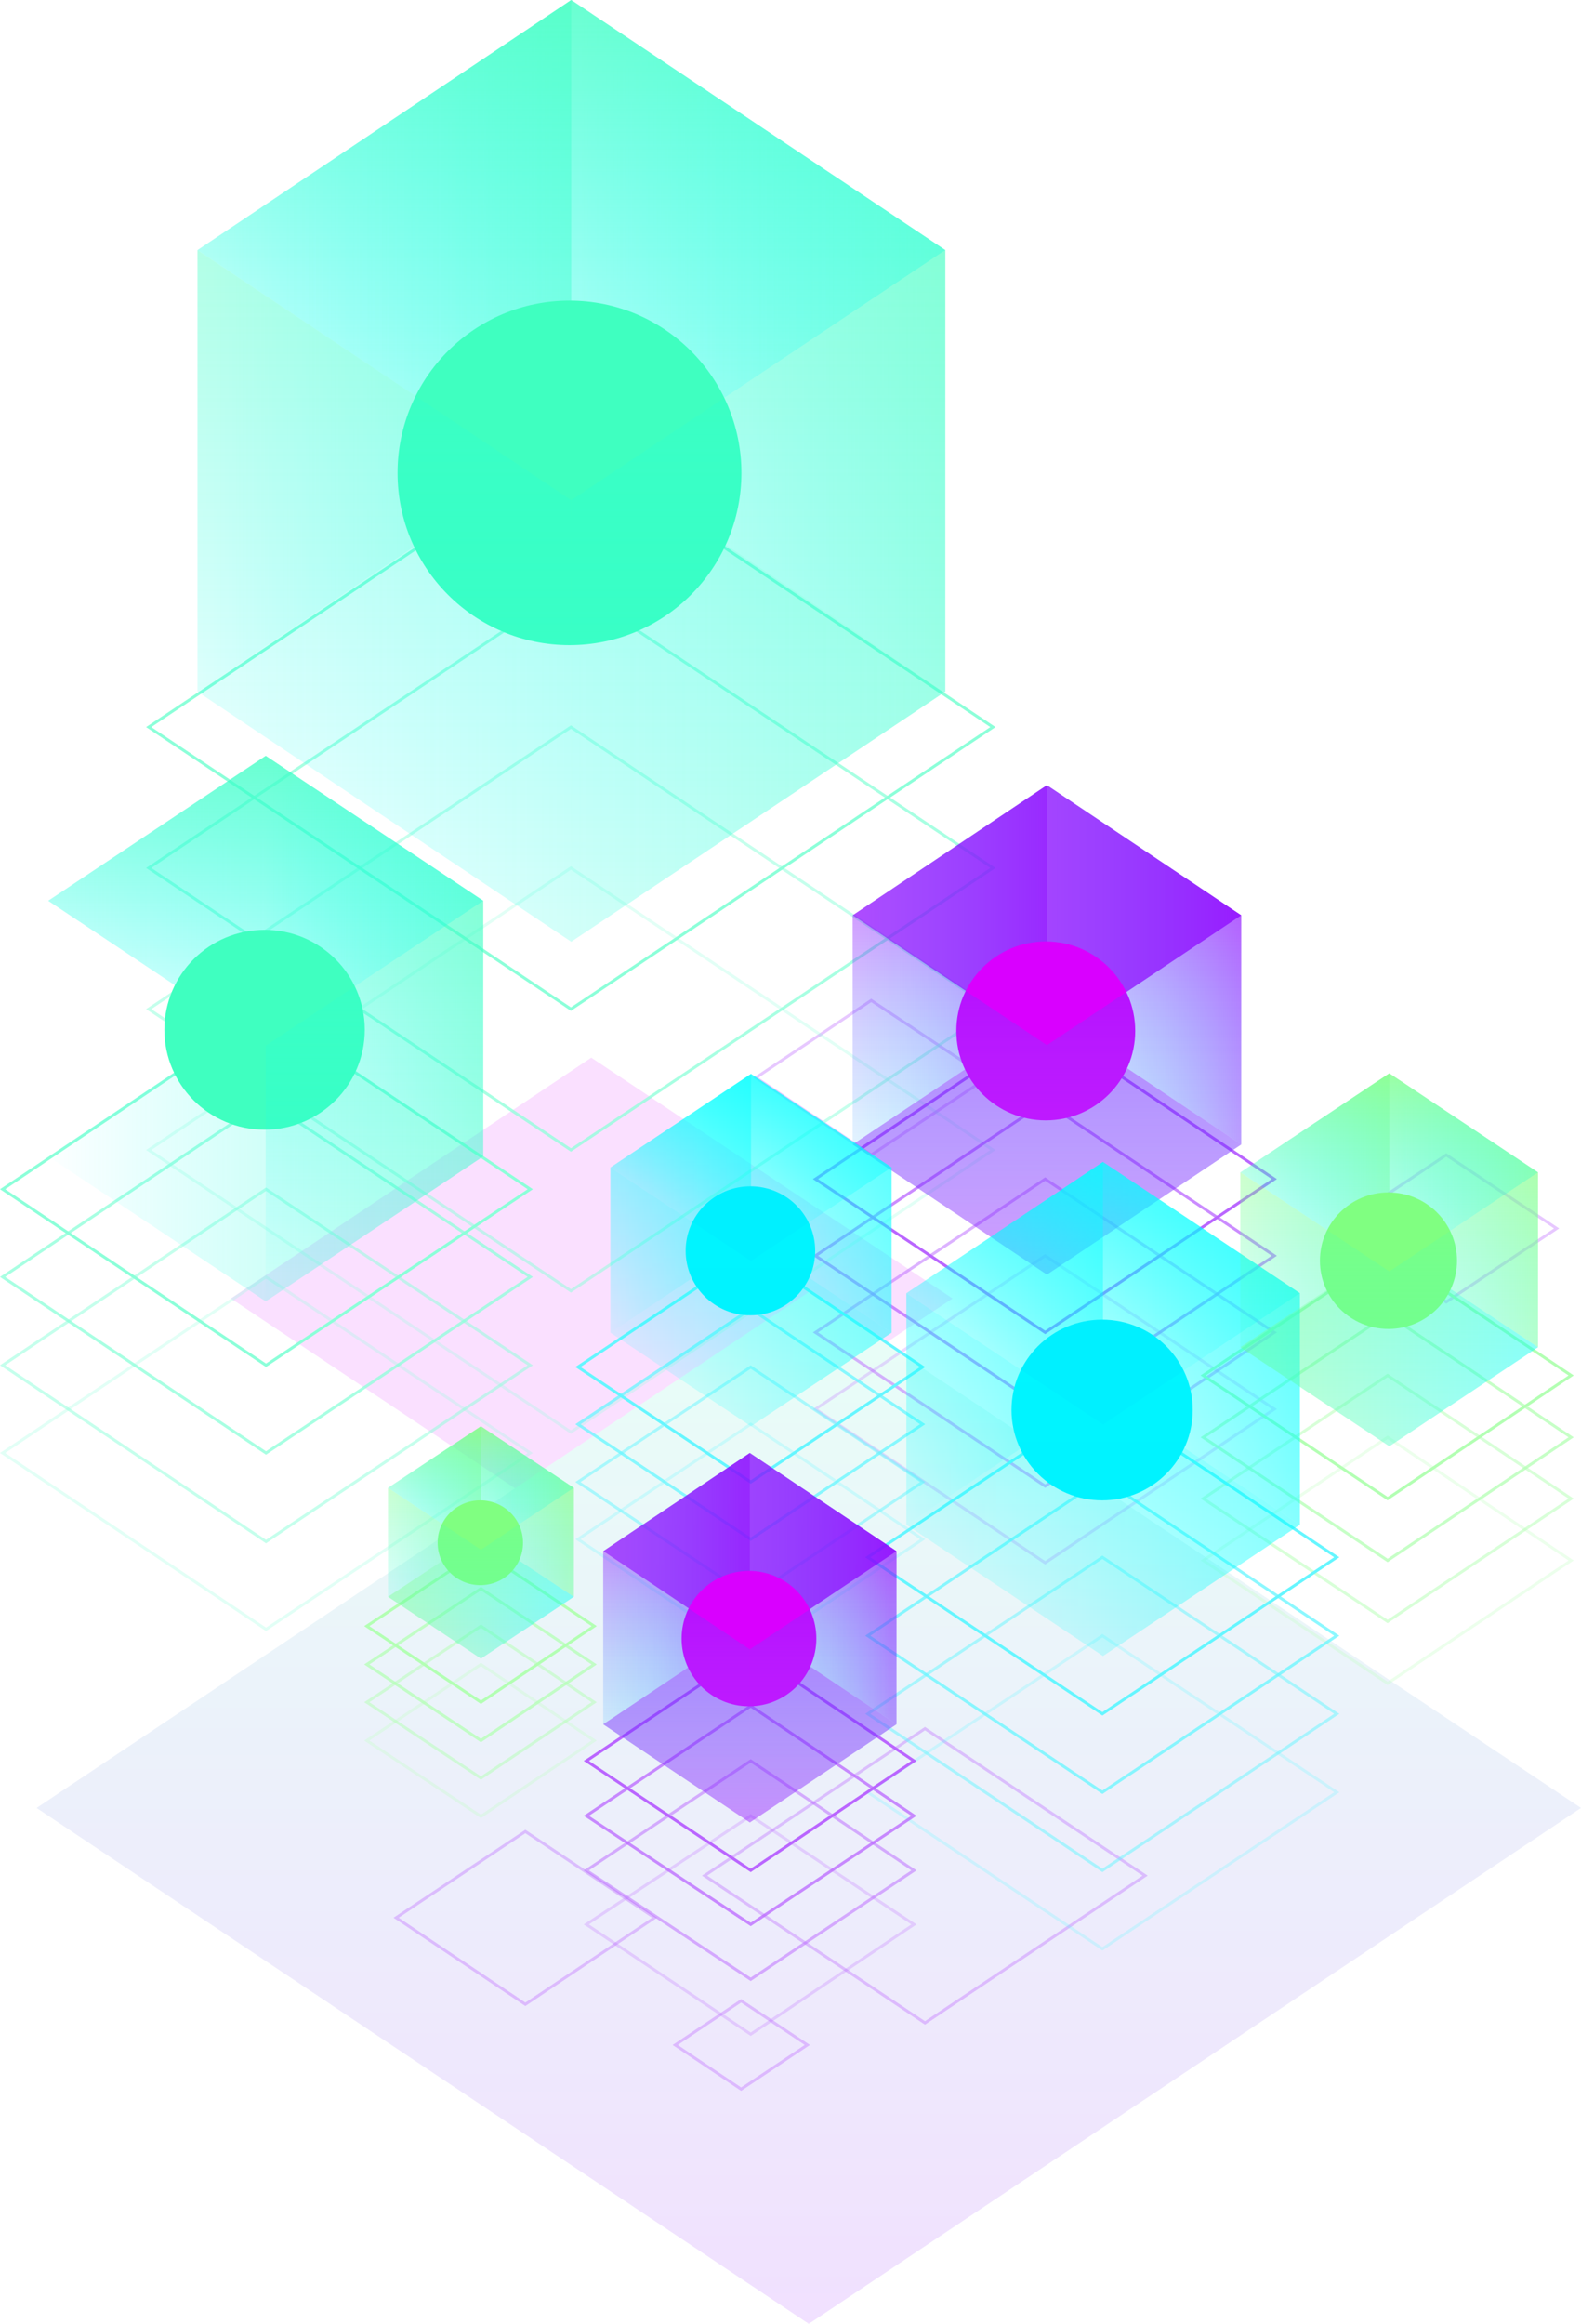 <svg xmlns="http://www.w3.org/2000/svg" xmlns:xlink="http://www.w3.org/1999/xlink" viewBox="0 0 544.4 800"><defs><linearGradient id="a" x1="-477.05" y1="784.4" x2="-476.05" y2="784.4" gradientTransform="matrix(0, 355.18, 531.79, 0, -417009.74, 169883.11)" gradientUnits="userSpaceOnUse"><stop offset="0" stop-color="#3fffc0"/><stop offset="1" stop-color="#8c00ff"/></linearGradient><linearGradient id="b" x1="-473.44" y1="783.62" x2="-472.44" y2="783.62" gradientTransform="matrix(133.84, 0, 0, -134.2, 63507.78, 105558.83)" gradientUnits="userSpaceOnUse"><stop offset="0" stop-color="#8c00ff"/><stop offset="1" stop-color="#8c00ff"/></linearGradient><linearGradient id="c" x1="-473.44" y1="783.62" x2="-472.44" y2="783.62" gradientTransform="matrix(133.84, 0, 0, -134.2, 63507.78, 105479.89)" gradientUnits="userSpaceOnUse"><stop offset="0" stop-color="aqua" stop-opacity="0"/><stop offset="1" stop-color="#8c00ff"/></linearGradient><linearGradient id="d" x1="-469.87" y1="783.74" x2="-468.87" y2="783.74" gradientTransform="matrix(66.92, 0, 0, -67.1, 31653.34, 52922.65)" xlink:href="#c"/><linearGradient id="e" x1="-469.87" y1="783.74" x2="-468.87" y2="783.74" gradientTransform="matrix(66.92, 0, 0, -67.1, 31586.42, 52922.65)" xlink:href="#c"/><linearGradient id="f" x1="-476.82" y1="778.15" x2="-475.82" y2="778.15" gradientTransform="matrix(0, -89.47, -89.23, 0, 69642.13, -42301.16)" xlink:href="#b"/><linearGradient id="g" x1="-476.87" y1="779.63" x2="-475.87" y2="779.63" gradientTransform="matrix(0, -123.67, -123.34, 0, 96401.64, -58537.29)" xlink:href="#c"/><linearGradient id="h" x1="-476.87" y1="779.63" x2="-475.87" y2="779.63" gradientTransform="matrix(0, -123.67, -123.34, 0, 96334.72, -58537.29)" xlink:href="#c"/><linearGradient id="i" x1="-472.28" y1="783.66" x2="-471.28" y2="783.66" gradientTransform="matrix(101.01, 0, 0, -101.32, 47762.49, 79996.95)" xlink:href="#b"/><linearGradient id="j" x1="-472.28" y1="783.66" x2="-471.28" y2="783.66" gradientTransform="matrix(101.01, 0, 0, -101.32, 47762.49, 79937.35)" xlink:href="#c"/><linearGradient id="k" x1="-467.56" y1="783.82" x2="-466.56" y2="783.82" gradientTransform="matrix(50.51, 0, 0, -50.66, 23721.3, 40256.67)" xlink:href="#c"/><linearGradient id="l" x1="-467.56" y1="783.82" x2="-466.56" y2="783.82" gradientTransform="matrix(50.51, 0, 0, -50.66, 23670.8, 40256.67)" xlink:href="#c"/><linearGradient id="m" x1="-476.76" y1="776.42" x2="-475.76" y2="776.42" gradientTransform="matrix(0, -67.55, -67.34, 0, 52392.1, -31637.33)" xlink:href="#b"/><linearGradient id="n" x1="-476.83" y1="778.38" x2="-475.83" y2="778.38" gradientTransform="matrix(0, -93.37, -93.09, 0, 72587.93, -43895.59)" xlink:href="#c"/><linearGradient id="o" x1="-476.83" y1="778.38" x2="-475.83" y2="778.38" gradientTransform="matrix(0, -93.37, -93.09, 0, 72537.42, -43895.59)" xlink:href="#c"/><linearGradient id="p" x1="-472.07" y1="783.67" x2="-471.07" y2="783.67" gradientTransform="matrix(96.8, 0, 0, -96.63, 45757.23, 76181.92)" gradientUnits="userSpaceOnUse"><stop offset="0" stop-color="aqua" stop-opacity="0"/><stop offset="1" stop-color="aqua"/></linearGradient><linearGradient id="q" x1="-472.07" y1="783.67" x2="-471.07" y2="783.67" gradientTransform="matrix(96.8, 0, 0, -96.63, 45757.23, 76125.08)" xlink:href="#p"/><linearGradient id="r" x1="-467.15" y1="783.83" x2="-466.15" y2="783.83" gradientTransform="matrix(48.4, 0, 0, -48.31, 22717.92, 38283.84)" xlink:href="#p"/><linearGradient id="s" x1="-467.15" y1="783.83" x2="-466.15" y2="783.83" gradientTransform="matrix(48.4, 0, 0, -48.31, 22669.52, 38283.84)" xlink:href="#p"/><linearGradient id="t" x1="-476.75" y1="776.11" x2="-475.75" y2="776.11" gradientTransform="matrix(0, -64.42, -64.54, 0, 50194.09, -30277.22)" xlink:href="#p"/><linearGradient id="u" x1="-476.82" y1="778.15" x2="-475.82" y2="778.15" gradientTransform="matrix(0, -89.04, -89.21, 0, 69548.41, -41967.28)" xlink:href="#p"/><linearGradient id="v" x1="-476.82" y1="778.15" x2="-475.82" y2="778.15" gradientTransform="matrix(0, -89.04, -89.21, 0, 69500.01, -41967.28)" xlink:href="#p"/><linearGradient id="w" x1="-473.48" y1="783.62" x2="-472.48" y2="783.62" gradientTransform="matrix(135.52, 0, 0, -135.55, 64329.09, 106741.22)" xlink:href="#p"/><linearGradient id="x" x1="-473.48" y1="783.62" x2="-472.48" y2="783.62" gradientTransform="matrix(135.52, 0, 0, -135.55, 64329.09, 106661.49)" xlink:href="#p"/><linearGradient id="y" x1="-469.96" y1="783.74" x2="-468.96" y2="783.74" gradientTransform="matrix(67.76, 0, 0, -67.77, 32074.24, 53578.62)" xlink:href="#p"/><linearGradient id="z" x1="-469.96" y1="783.74" x2="-468.96" y2="783.74" gradientTransform="matrix(67.76, 0, 0, -67.77, 32006.48, 53578.62)" xlink:href="#p"/><linearGradient id="aa" x1="-476.82" y1="778.22" x2="-475.82" y2="778.22" gradientTransform="matrix(0, -90.36, -90.35, 0, 70540.81, -42597.3)" xlink:href="#p"/><linearGradient id="ab" x1="-476.87" y1="779.68" x2="-475.87" y2="779.68" gradientTransform="matrix(0, -124.91, -124.89, 0, 97636.63, -58995.97)" xlink:href="#p"/><linearGradient id="ac" x1="-476.87" y1="779.68" x2="-475.87" y2="779.68" gradientTransform="matrix(0, -124.91, -124.89, 0, 97568.87, -58995.97)" xlink:href="#p"/><linearGradient id="ad" x1="-475.15" y1="783.56" x2="-474.15" y2="783.56" gradientTransform="matrix(257.58, 0, 0, -258.34, 122306.17, 202665.8)" gradientUnits="userSpaceOnUse"><stop offset="0" stop-color="aqua" stop-opacity="0"/><stop offset="1" stop-color="#3fffc0"/></linearGradient><linearGradient id="ae" x1="-475.15" y1="783.56" x2="-474.15" y2="783.56" gradientTransform="matrix(257.58, 0, 0, -258.34, 122306.17, 202513.84)" xlink:href="#ad"/><linearGradient id="af" x1="-473.3" y1="783.62" x2="-472.3" y2="783.62" gradientTransform="matrix(128.79, 0, 0, -129.17, 61001.66, 101340.52)" xlink:href="#ad"/><linearGradient id="ag" x1="-473.3" y1="783.62" x2="-472.3" y2="783.62" gradientTransform="matrix(128.79, 0, 0, -129.17, 60872.86, 101340.52)" xlink:href="#ad"/><linearGradient id="ah" x1="-476.91" y1="780.72" x2="-475.91" y2="780.72" gradientTransform="matrix(0, -172.23, -171.72, 0, 134112.54, -81965.01)" xlink:href="#ad"/><linearGradient id="ai" x1="-476.93" y1="781.49" x2="-475.93" y2="781.49" gradientTransform="matrix(0, -238.07, -237.37, 0, 185611.36, -113219.21)" xlink:href="#ad"/><linearGradient id="aj" x1="-476.93" y1="781.49" x2="-475.93" y2="781.49" gradientTransform="matrix(0, -238.07, -237.37, 0, 185482.57, -113219.21)" xlink:href="#ad"/><linearGradient id="ak" x1="-472.35" y1="783.66" x2="-471.35" y2="783.66" gradientTransform="matrix(102.52, 0, 0, -102.32, 48701.71, 80644.39)" gradientUnits="userSpaceOnUse"><stop offset="0" stop-color="#80ff81"/><stop offset="1" stop-color="aqua"/></linearGradient><linearGradient id="al" x1="-472.35" y1="783.66" x2="-471.35" y2="783.66" gradientTransform="matrix(102.52, 0, 0, -102.32, 48701.71, 80584.21)" gradientUnits="userSpaceOnUse"><stop offset="0" stop-color="aqua" stop-opacity="0"/><stop offset="1" stop-color="#80ff81"/></linearGradient><linearGradient id="am" x1="-467.69" y1="783.81" x2="-466.69" y2="783.81" gradientTransform="matrix(51.26, 0, 0, -51.16, 24301.56, 40514.79)" xlink:href="#al"/><linearGradient id="an" x1="-467.69" y1="783.81" x2="-466.69" y2="783.81" gradientTransform="matrix(51.26, 0, 0, -51.16, 24250.3, 40514.79)" xlink:href="#al"/><linearGradient id="ao" x1="-476.77" y1="776.52" x2="-475.77" y2="776.52" gradientTransform="matrix(0, -68.21, -68.35, 0, 53400.79, -32082.64)" xlink:href="#al"/><linearGradient id="ap" x1="-476.83" y1="778.45" x2="-475.83" y2="778.45" gradientTransform="matrix(0, -94.29, -94.48, 0, 73898.49, -44460.9)" xlink:href="#al"/><linearGradient id="aq" x1="-476.83" y1="778.45" x2="-475.83" y2="778.45" gradientTransform="matrix(0, -94.29, -94.48, 0, 73847.23, -44460.9)" xlink:href="#al"/><linearGradient id="ar" x1="-473.82" y1="783.61" x2="-472.82" y2="783.61" gradientTransform="matrix(149.84, 0, 0, -149.64, 70859.51, 117655.49)" xlink:href="#ad"/><linearGradient id="as" x1="-473.82" y1="783.61" x2="-472.82" y2="783.61" gradientTransform="matrix(149.84, 0, 0, -149.64, 70859.51, 117567.47)" xlink:href="#ad"/><linearGradient id="at" x1="-470.63" y1="783.71" x2="-469.63" y2="783.71" gradientTransform="matrix(74.92, 0, 0, -74.82, 35198.87, 58965.7)" xlink:href="#ad"/><linearGradient id="au" x1="-476.84" y1="778.72" x2="-475.84" y2="778.72" gradientTransform="matrix(0, -99.76, -99.89, 0, 77727.17, -47208.78)" xlink:href="#ad"/><linearGradient id="av" x1="-476.88" y1="780.05" x2="-475.88" y2="780.05" gradientTransform="matrix(0, -137.9, -138.08, 0, 107684.7, -65311.92)" xlink:href="#ad"/><linearGradient id="aw" x1="-469.54" y1="783.75" x2="-468.54" y2="783.75" gradientTransform="matrix(63.97, 0, 0, -63.75, 30021.15, 50511.48)" xlink:href="#ak"/><linearGradient id="ax" x1="-469.54" y1="783.75" x2="-468.54" y2="783.75" gradientTransform="matrix(63.97, 0, 0, -63.75, 30021.15, 50473.99)" xlink:href="#al"/><linearGradient id="ay" x1="-462.09" y1="784" x2="-461.09" y2="784" gradientTransform="matrix(31.99, 0, 0, -31.87, 14795.15, 25509.22)" xlink:href="#al"/><linearGradient id="az" x1="-462.09" y1="784" x2="-461.09" y2="784" gradientTransform="matrix(31.99, 0, 0, -31.87, 14763.16, 25509.22)" xlink:href="#al"/><linearGradient id="ba" x1="-476.62" y1="772.32" x2="-475.62" y2="772.32" gradientTransform="matrix(0, -42.5, -42.65, 0, 32953.32, -19722.09)" xlink:href="#al"/><linearGradient id="bb" x1="-476.73" y1="775.41" x2="-475.73" y2="775.41" gradientTransform="matrix(0, -58.74, -58.95, 0, 45744.05, -27434.27)" xlink:href="#al"/><linearGradient id="bc" x1="-476.73" y1="775.41" x2="-475.73" y2="775.41" gradientTransform="matrix(0, -58.74, -58.95, 0, 45712.06, -27434.27)" xlink:href="#al"/></defs><title>side</title><g style="opacity:0.6"><g style="opacity:0.2"><path d="M176.6,447,52.2,364.1-71.9,447,52.2,529.9Z" transform="translate(151.4)" style="fill:#d900ff"/><path d="M393,622.4,127.1,444.8-138.8,622.4,127.1,800Z" transform="translate(151.4)" style="fill:url(#a)"/></g><g style="opacity:0.95"><path d="M242.9,645.7l-75.8-50.6L91.2,645.7l75.9,50.7Z" transform="translate(151.4)" style="fill:none;stroke:#8c00ff;stroke-linecap:round;stroke-miterlimit:10;stroke-opacity:0.4;opacity:0.95;isolation:isolate"/></g><g style="opacity:0.95"><path d="M384.6,422.9l-38-25.3-37.9,25.3,37.9,25.3Z" transform="translate(151.4)" style="fill:none;stroke:#8c00ff;stroke-linecap:round;stroke-miterlimit:10;stroke-opacity:0.4;opacity:0.95;isolation:isolate"/></g><g style="opacity:0.95"><path d="M188.6,371l-40-26.6L108.9,371l39.7,26.6Z" transform="translate(151.4)" style="fill:none;stroke:#8c00ff;stroke-linecap:round;stroke-miterlimit:10;stroke-opacity:0.4;opacity:0.95;isolation:isolate"/></g><g style="opacity:0.95"><path d="M74,660.2,29.5,630.5-15,660.2,29.5,690Z" transform="translate(151.4)" style="fill:none;stroke:#8c00ff;stroke-linecap:round;stroke-miterlimit:10;stroke-opacity:0.4;opacity:0.95;isolation:isolate"/></g><g style="opacity:0.95"><path d="M126.6,704l-22.8-15.2L81.1,704l22.7,15.2Z" transform="translate(151.4)" style="fill:none;stroke:#8c00ff;stroke-linecap:round;stroke-miterlimit:10;stroke-opacity:0.4;opacity:0.95;isolation:isolate"/></g><path d="M45.2,493l145.3-97.1L45.2,298.8l-145.4,97.1Z" transform="translate(151.4)" style="fill:none;stroke:#3fffc0;stroke-linecap:round;stroke-miterlimit:10;opacity:0.25;isolation:isolate"/><path d="M45.2,444.4l145.3-97L45.2,250.3l-145.4,97.1Z" transform="translate(151.4)" style="fill:none;stroke:#3fffc0;stroke-linecap:round;stroke-miterlimit:10;opacity:0.5;isolation:isolate"/><path d="M45.2,395.9l145.3-97.1-145.3-97-145.4,97Z" transform="translate(151.4)" style="fill:none;stroke:#3fffc0;stroke-linecap:round;stroke-miterlimit:10;opacity:0.75;isolation:isolate"/><path d="M190.5,250.3,45.2,153.2l-145.4,97.1L45.2,347.4Z" transform="translate(151.4)" style="fill:none;stroke:#3fffc0;stroke-linecap:round;stroke-miterlimit:10"/><path d="M208.5,538l78.9-52.9-78.9-52.8-79.1,52.8Z" transform="translate(151.4)" style="fill:none;stroke:#8c00ff;stroke-linecap:round;stroke-miterlimit:10;opacity:0.25;isolation:isolate"/><path d="M208.5,511.6l78.9-52.9-78.9-52.8-79.1,52.8Z" transform="translate(151.4)" style="fill:none;stroke:#8c00ff;stroke-linecap:round;stroke-miterlimit:10;opacity:0.5;isolation:isolate"/><path d="M208.5,485.1l78.9-52.8-78.9-52.9-79.1,52.9Z" transform="translate(151.4)" style="fill:none;stroke:#8c00ff;stroke-linecap:round;stroke-miterlimit:10;opacity:0.75;isolation:isolate"/><path d="M287.4,405.9,208.5,353l-79.1,52.9,79.1,52.8Z" transform="translate(151.4)" style="fill:none;stroke:#8c00ff;stroke-linecap:round;stroke-miterlimit:10"/><path d="M107.1,569.5l59.2-39.6-59.2-39.6L47.6,529.9Z" transform="translate(151.4)" style="fill:none;stroke:#00f0ff;stroke-linecap:round;stroke-miterlimit:10;opacity:0.25;isolation:isolate"/><path d="M107.1,549.8l59.2-39.6-59.2-39.6L47.6,510.2Z" transform="translate(151.4)" style="fill:none;stroke:#00f0ff;stroke-linecap:round;stroke-miterlimit:10;opacity:0.5;isolation:isolate"/><path d="M107.1,529.9l59.2-39.6-59.2-39.7L47.6,490.3Z" transform="translate(151.4)" style="fill:none;stroke:#00f0ff;stroke-linecap:round;stroke-miterlimit:10;opacity:0.75;isolation:isolate"/><path d="M166.3,470.6l-59.2-39.7L47.6,470.6l59.5,39.6Z" transform="translate(151.4)" style="fill:none;stroke:#00f0ff;stroke-linecap:round;stroke-miterlimit:10"/><path d="M-59.8,560.9l91-60.7-91-60.6-90.7,60.6Z" transform="translate(151.4)" style="fill:none;stroke:#3fffc0;stroke-linecap:round;stroke-miterlimit:10;opacity:0.25;isolation:isolate"/><path d="M-59.8,530.7l91-60.7-91-60.6L-150.5,470Z" transform="translate(151.4)" style="fill:none;stroke:#3fffc0;stroke-linecap:round;stroke-miterlimit:10;opacity:0.5;isolation:isolate"/><path d="M-59.8,500.2l91-60.6-91-60.7-90.7,60.7Z" transform="translate(151.4)" style="fill:none;stroke:#3fffc0;stroke-linecap:round;stroke-miterlimit:10;opacity:0.75;isolation:isolate"/><path d="M31.2,409.4l-91-60.7-90.7,60.7L-59.8,470Z" transform="translate(151.4)" style="fill:none;stroke:#3fffc0;stroke-linecap:round;stroke-miterlimit:10"/><path d="M14.2,625.3l39-26.1L14.2,573l-39.3,26.2Z" transform="translate(151.4)" style="fill:none;stroke:#80ff81;stroke-linecap:round;stroke-miterlimit:10;opacity:0.25;isolation:isolate"/><path d="M14.2,612.1l39-26.1-39-26.2L-25.1,586Z" transform="translate(151.4)" style="fill:none;stroke:#80ff81;stroke-linecap:round;stroke-miterlimit:10;opacity:0.5;isolation:isolate"/><path d="M14.2,599.2l39-26.2-39-26.1L-25.1,573Z" transform="translate(151.4)" style="fill:none;stroke:#80ff81;stroke-linecap:round;stroke-miterlimit:10;opacity:0.75;isolation:isolate"/><path d="M53.2,559.8l-39-26.1-39.3,26.1L14.2,586Z" transform="translate(151.4)" style="fill:none;stroke:#80ff81;stroke-linecap:round;stroke-miterlimit:10"/><path d="M326.4,579.5l63.2-42.3-63.2-42.4-63.5,42.4Z" transform="translate(151.4)" style="fill:none;stroke:#80ff81;stroke-linecap:round;stroke-miterlimit:10;opacity:0.25;isolation:isolate"/><path d="M326.4,558.2l63.2-42.3-63.2-42.4-63.5,42.4Z" transform="translate(151.4)" style="fill:none;stroke:#80ff81;stroke-linecap:round;stroke-miterlimit:10;opacity:0.5;isolation:isolate"/><path d="M326.4,537.2l63.2-42.4-63.2-42.3-63.5,42.3Z" transform="translate(151.4)" style="fill:none;stroke:#80ff81;stroke-linecap:round;stroke-miterlimit:10;opacity:0.75;isolation:isolate"/><path d="M389.6,473.5l-63.2-42.3-63.5,42.3,63.5,42.4Z" transform="translate(151.4)" style="fill:none;stroke:#80ff81;stroke-linecap:round;stroke-miterlimit:10"/><path d="M228.2,670.9,308.9,617l-80.7-53.9L147.4,617Z" transform="translate(151.4)" style="fill:none;stroke:#00f0ff;stroke-linecap:round;stroke-miterlimit:10;opacity:0.25;isolation:isolate"/><path d="M228.2,643.9,308.9,590l-80.7-53.9L147.4,590Z" transform="translate(151.4)" style="fill:none;stroke:#00f0ff;stroke-linecap:round;stroke-miterlimit:10;opacity:0.5;isolation:isolate"/><path d="M228.2,617l80.7-53.9-80.7-54-80.8,54Z" transform="translate(151.4)" style="fill:none;stroke:#00f0ff;stroke-linecap:round;stroke-miterlimit:10;opacity:0.75;isolation:isolate"/><path d="M308.9,536.1l-80.7-53.9-80.8,53.9L228.2,590Z" transform="translate(151.4)" style="fill:none;stroke:#00f0ff;stroke-linecap:round;stroke-miterlimit:10"/><path d="M107.1,700.3l56.2-37.8-56.2-37.4L50.5,662.5Z" transform="translate(151.4)" style="fill:none;stroke:#8c00ff;stroke-linecap:round;stroke-miterlimit:10;opacity:0.25;isolation:isolate"/><path d="M107.1,681.4l56.2-37.5-56.2-37.7L50.5,643.9Z" transform="translate(151.4)" style="fill:none;stroke:#8c00ff;stroke-linecap:round;stroke-miterlimit:10;opacity:0.5;isolation:isolate"/><path d="M107.1,662.5l56.2-37.4-56.2-37.8L50.5,625.1Z" transform="translate(151.4)" style="fill:none;stroke:#8c00ff;stroke-linecap:round;stroke-miterlimit:10;opacity:0.75;isolation:isolate"/><path d="M163.3,606.2l-56.2-37.8L50.5,606.2l56.6,37.7Z" transform="translate(151.4)" style="fill:none;stroke:#8c00ff;stroke-linecap:round;stroke-miterlimit:10"/></g><path d="M276,394l-66.9-44.7L142.2,394l66.9,44.8Z" transform="translate(151.4)" style="opacity:0.4;isolation:isolate;fill:url(#b)"/><path d="M276,315.1l-66.9-44.8-66.9,44.8,66.9,44.7Z" transform="translate(151.4)" style="opacity:0.4;isolation:isolate;fill:url(#c)"/><path d="M209.1,270.3v79L276,394V315.1Z" transform="translate(151.4)" style="opacity:0.4;isolation:isolate;fill:url(#d)"/><path d="M209.1,270.3v79L142.2,394V315.1Z" transform="translate(151.4)" style="opacity:0.4;isolation:isolate;fill:url(#e)"/><path d="M142.2,315.1l66.9,44.7L276,315.1l-66.9-44.8Z" transform="translate(151.4)" style="opacity:0.7;isolation:isolate;fill:url(#f)"/><ellipse cx="360.1" cy="354.9" rx="30.8" ry="30.8" style="fill:#d900ff"/><path d="M276,315.1V394l-66.9,44.8v-79Z" transform="translate(151.4)" style="opacity:0.4;isolation:isolate;fill:url(#g)"/><path d="M142.2,315.1V394l66.9,44.8v-79Z" transform="translate(151.4)" style="opacity:0.4;isolation:isolate;fill:url(#h)"/><path d="M157.3,593.6l-50.5-33.8L56.3,593.6l50.5,33.8Z" transform="translate(151.4)" style="opacity:0.4;isolation:isolate;fill:url(#i)"/><path d="M157.3,534l-50.5-33.8L56.3,534l50.5,33.8Z" transform="translate(151.4)" style="opacity:0.4;isolation:isolate;fill:url(#j)"/><path d="M106.8,500.2v59.6l50.5,33.8V534Z" transform="translate(151.4)" style="opacity:0.4;isolation:isolate;fill:url(#k)"/><path d="M106.8,500.2v59.6L56.3,593.6V534Z" transform="translate(151.4)" style="opacity:0.4;isolation:isolate;fill:url(#l)"/><path d="M56.3,534l50.5,33.8L157.3,534l-50.5-33.8Z" transform="translate(151.4)" style="opacity:0.7;isolation:isolate;fill:url(#m)"/><ellipse cx="257.9" cy="564.1" rx="23.2" ry="23.3" style="fill:#d900ff"/><path d="M157.3,534v59.6l-50.5,33.8V567.8Z" transform="translate(151.4)" style="opacity:0.4;isolation:isolate;fill:url(#n)"/><path d="M56.3,534v59.6l50.5,33.8V567.8Z" transform="translate(151.4)" style="opacity:0.4;isolation:isolate;fill:url(#o)"/><path d="M155.6,458.8l-48.4-32.3L58.8,458.8,107.2,491Z" transform="translate(151.4)" style="opacity:0.4;isolation:isolate;fill:url(#p)"/><path d="M155.6,401.9l-48.4-32.2L58.8,401.9l48.4,32.2Z" transform="translate(151.4)" style="opacity:0.4;isolation:isolate;fill:url(#q)"/><path d="M107.2,369.7v56.8l48.4,32.3V401.9Z" transform="translate(151.4)" style="opacity:0.4;isolation:isolate;fill:url(#r)"/><path d="M107.2,369.7v56.8L58.8,458.8V401.9Z" transform="translate(151.4)" style="opacity:0.4;isolation:isolate;fill:url(#s)"/><path d="M58.8,401.9l48.4,32.2,48.4-32.2-48.4-32.2Z" transform="translate(151.4)" style="opacity:0.7;isolation:isolate;fill:url(#t)"/><ellipse cx="258.4" cy="430.6" rx="22.3" ry="22.2" style="fill:#00f0ff"/><path d="M155.6,401.9v56.9L107.2,491V434.1Z" transform="translate(151.4)" style="opacity:0.4;isolation:isolate;fill:url(#u)"/><path d="M58.8,401.9v56.9L107.2,491V434.1Z" transform="translate(151.4)" style="opacity:0.4;isolation:isolate;fill:url(#v)"/><path d="M296.2,524.9l-67.8-45.1-67.7,45.1,67.7,45.2Z" transform="translate(151.4)" style="opacity:0.4;isolation:isolate;fill:url(#w)"/><path d="M296.2,445.2,228.4,400l-67.7,45.2,67.7,45.2Z" transform="translate(151.4)" style="opacity:0.4;isolation:isolate;fill:url(#x)"/><path d="M228.4,400v79.8l67.8,45.1V445.2Z" transform="translate(151.4)" style="opacity:0.4;isolation:isolate;fill:url(#y)"/><path d="M228.4,400v79.8l-67.7,45.1V445.2Z" transform="translate(151.4)" style="opacity:0.4;isolation:isolate;fill:url(#z)"/><path d="M160.7,445.2l67.7,45.2,67.8-45.2L228.4,400Z" transform="translate(151.4)" style="opacity:0.7;isolation:isolate;fill:url(#aa)"/><ellipse cx="379.5" cy="485.4" rx="31.2" ry="31.1" style="fill:#00f0ff"/><path d="M296.2,445.2v79.7l-67.8,45.2V490.4Z" transform="translate(151.4)" style="opacity:0.4;isolation:isolate;fill:url(#ab)"/><path d="M160.7,445.2v79.7l67.7,45.2V490.4Z" transform="translate(151.4)" style="opacity:0.4;isolation:isolate;fill:url(#ac)"/><path d="M174.1,238.1,45.3,152-83.4,238.1,45.3,324.2Z" transform="translate(151.4)" style="opacity:0.4;isolation:isolate;fill:url(#ad)"/><path d="M174.1,86.1,45.3,0-83.4,86.1,45.3,172.2Z" transform="translate(151.4)" style="opacity:0.4;isolation:isolate;fill:url(#ae)"/><path d="M45.3,0V152l128.8,86.1V86.1Z" transform="translate(151.4)" style="opacity:0.4;isolation:isolate;fill:url(#af)"/><path d="M45.3,0V152L-83.4,238.1V86.1Z" transform="translate(151.4)" style="opacity:0.4;isolation:isolate;fill:url(#ag)"/><path d="M-83.4,86.1,45.3,172.2,174.1,86.1,45.3,0Z" transform="translate(151.4)" style="opacity:0.7;isolation:isolate;fill:url(#ah)"/><ellipse cx="196.1" cy="162.8" rx="59.2" ry="59.3" style="fill:#3fffc0"/><path d="M174.1,86.1v152L45.3,324.2v-152Z" transform="translate(151.4)" style="opacity:0.4;isolation:isolate;fill:url(#ai)"/><path d="M-83.4,86.1v152L45.3,324.2v-152Z" transform="translate(151.4)" style="opacity:0.4;isolation:isolate;fill:url(#aj)"/><path d="M378.2,463.8,327,429.7l-51.3,34.1L327,497.9Z" transform="translate(151.4)" style="opacity:0.4;isolation:isolate;fill:url(#ak)"/><path d="M378.2,403.6,327,369.5l-51.3,34.1L327,437.7Z" transform="translate(151.4)" style="opacity:0.4;isolation:isolate;fill:url(#al)"/><path d="M327,369.5v60.2l51.2,34.1V403.6Z" transform="translate(151.4)" style="opacity:0.4;isolation:isolate;fill:url(#am)"/><path d="M327,369.5v60.2l-51.3,34.1V403.6Z" transform="translate(151.4)" style="opacity:0.4;isolation:isolate;fill:url(#an)"/><path d="M275.7,403.6,327,437.7l51.2-34.1L327,369.5Z" transform="translate(151.4)" style="opacity:0.7;isolation:isolate;fill:url(#ao)"/><ellipse cx="478.1" cy="434" rx="23.6" ry="23.5" style="fill:#80ff81"/><path d="M378.2,403.6v60.2L327,497.9V437.7Z" transform="translate(151.4)" style="opacity:0.4;isolation:isolate;fill:url(#ap)"/><path d="M275.7,403.6v60.2L327,497.9V437.7Z" transform="translate(151.4)" style="opacity:0.4;isolation:isolate;fill:url(#aq)"/><path d="M15,398.1l-74.9-49.8-74.9,49.8L-59.9,448Z" transform="translate(151.4)" style="opacity:0.4;isolation:isolate;fill:url(#ar)"/><path d="M15,310.1l-74.9-49.9-74.9,49.9L-59.9,360Z" transform="translate(151.4)" style="opacity:0.4;isolation:isolate;fill:url(#as)"/><path d="M-59.9,260.2v88.1L15,398.1v-88Z" transform="translate(151.4)" style="opacity:0.4;isolation:isolate;fill:url(#at)"/><path d="M-134.8,310.1-59.9,360,15,310.1l-74.9-49.9Z" transform="translate(151.4)" style="opacity:0.7;isolation:isolate;fill:url(#au)"/><ellipse cx="91.1" cy="354.5" rx="34.5" ry="34.4" style="fill:#3fffc0"/><path d="M15,310.1v88L-59.9,448V360Z" transform="translate(151.4)" style="opacity:0.4;isolation:isolate;fill:url(#av)"/><path d="M46.2,549.7l-32-21.2-32,21.2,32,21.3Z" transform="translate(151.4)" style="opacity:0.4;isolation:isolate;fill:url(#aw)"/><path d="M46.2,512.2,14.2,491l-32,21.2,32,21.3Z" transform="translate(151.4)" style="opacity:0.4;isolation:isolate;fill:url(#ax)"/><path d="M14.2,491v37.5l32,21.2V512.2Z" transform="translate(151.4)" style="opacity:0.4;isolation:isolate;fill:url(#ay)"/><path d="M14.2,491v37.5l-32,21.2V512.2Z" transform="translate(151.4)" style="opacity:0.4;isolation:isolate;fill:url(#az)"/><path d="M-17.8,512.2l32,21.3,32-21.3L14.2,491Z" transform="translate(151.4)" style="opacity:0.7;isolation:isolate;fill:url(#ba)"/><ellipse cx="165.4" cy="531.1" rx="14.7" ry="14.6" style="fill:#80ff81"/><path d="M46.2,512.2v37.5L14.2,571V533.5Z" transform="translate(151.4)" style="opacity:0.4;isolation:isolate;fill:url(#bb)"/><path d="M-17.8,512.2v37.5l32,21.3V533.5Z" transform="translate(151.4)" style="opacity:0.4;isolation:isolate;fill:url(#bc)"/></svg>